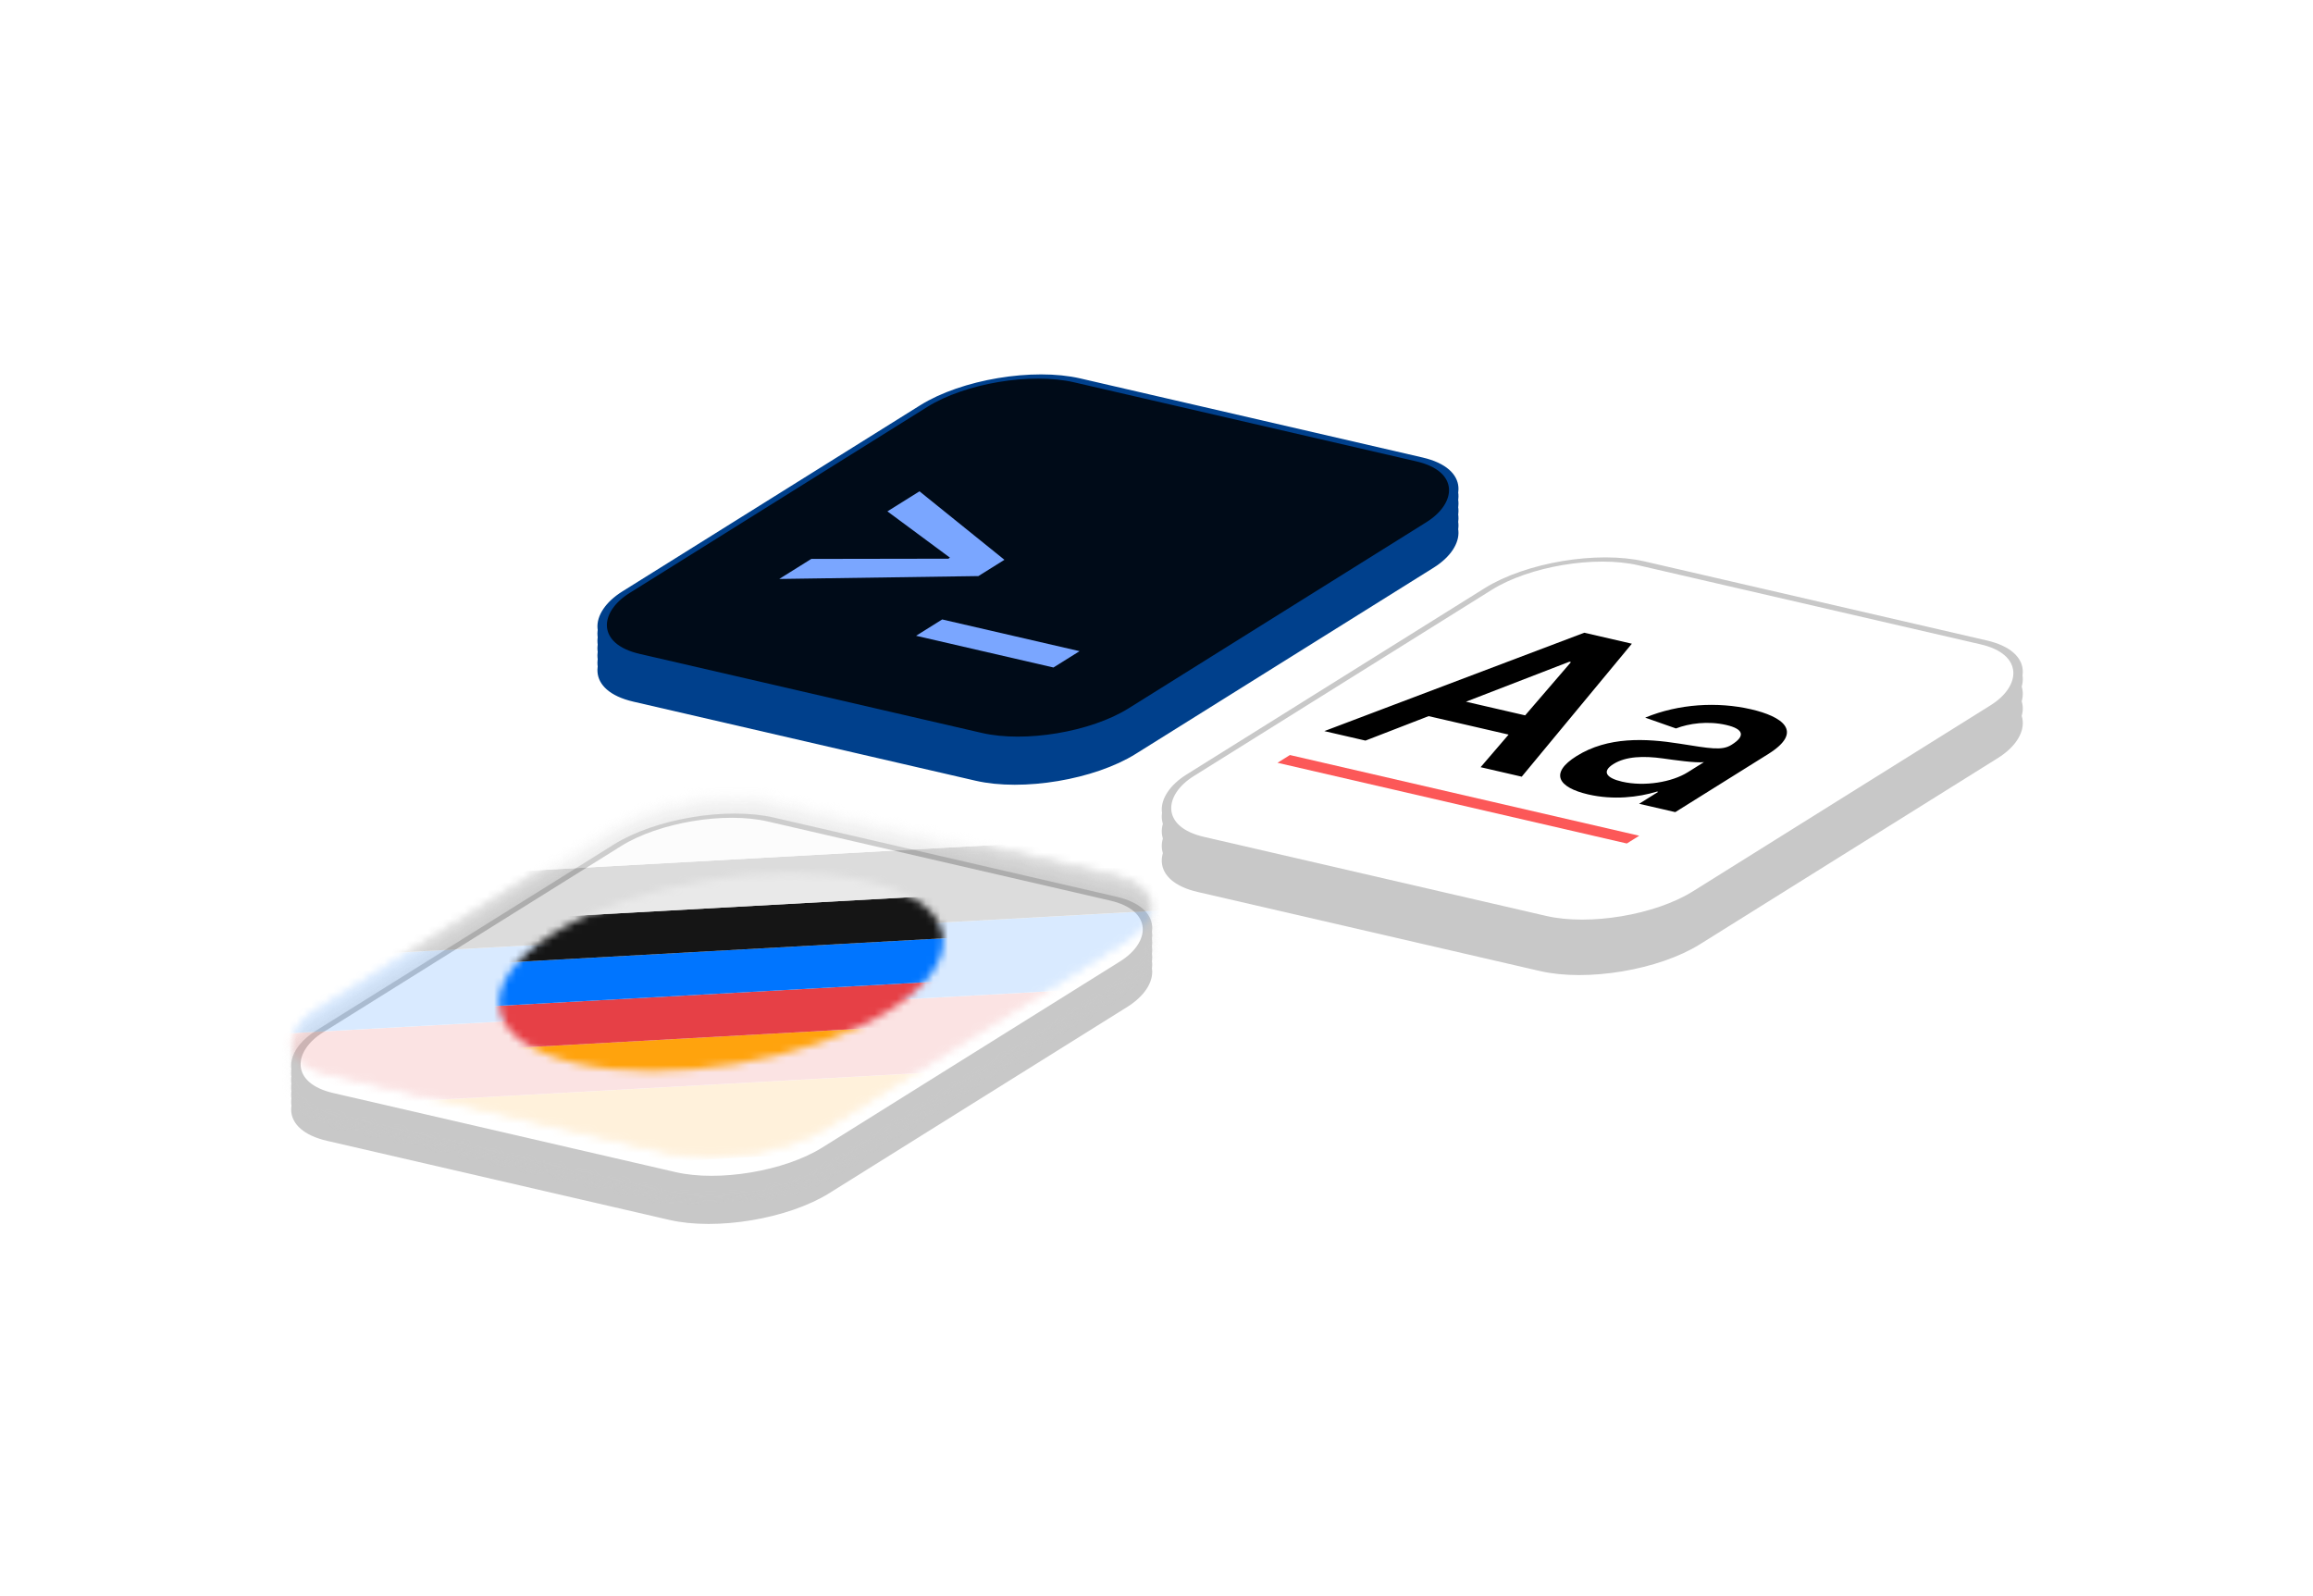 <svg width="316" height="218" viewBox="0 0 316 218" fill="none" xmlns="http://www.w3.org/2000/svg">
<rect width="316" height="218" fill="white"/>
<g filter="url(#filter0_d_1980_1913)">
<rect x="0.063" y="0.377" width="71" height="71" rx="11.5" transform="matrix(0.974 0.225 -0.848 0.53 213.322 72.163)" fill="#C8C8C8" stroke="#C8C8C8"/>
</g>
<path d="M186.547 102.178L180.929 100.881L216.445 87.441L222.943 88.941L207.898 107.107L202.28 105.81L214.622 91.458L214.395 91.406L186.547 102.178ZM196.647 96.025L211.968 99.562L208.289 101.862L192.967 98.324L196.647 96.025ZM216.986 109.533C215.605 109.214 214.576 108.793 213.897 108.27C213.236 107.744 213.008 107.142 213.213 106.464C213.427 105.788 214.156 105.062 215.399 104.285C216.469 103.616 217.581 103.116 218.734 102.783C219.888 102.451 221.067 102.244 222.272 102.163C223.477 102.082 224.678 102.088 225.875 102.181C227.091 102.272 228.277 102.408 229.436 102.591C230.828 102.814 231.966 102.989 232.851 103.116C233.744 103.237 234.469 103.278 235.026 103.237C235.601 103.194 236.102 103.039 236.53 102.771L236.604 102.725C237.535 102.144 237.938 101.62 237.815 101.155C237.691 100.69 237.034 100.32 235.842 100.045C234.584 99.754 233.348 99.673 232.133 99.801C230.927 99.931 229.871 100.17 228.966 100.517L224.763 99.04C226.294 98.407 227.881 97.95 229.525 97.667C231.177 97.379 232.826 97.26 234.471 97.308C236.124 97.352 237.711 97.549 239.234 97.901C240.284 98.143 241.222 98.451 242.048 98.825C242.875 99.199 243.471 99.64 243.838 100.147C244.213 100.649 244.241 101.223 243.921 101.868C243.611 102.514 242.826 103.231 241.567 104.018L228.874 111.95L223.937 110.81L226.542 109.182L226.372 109.143C225.533 109.4 224.6 109.607 223.571 109.764C222.56 109.918 221.49 109.984 220.358 109.963C219.245 109.938 218.121 109.795 216.986 109.533ZM221.604 107.788C222.635 108.026 223.706 108.122 224.816 108.076C225.935 108.024 226.994 107.86 227.993 107.584C229.002 107.309 229.856 106.954 230.556 106.516L232.791 105.12C232.515 105.155 232.134 105.158 231.647 105.13C231.17 105.105 230.658 105.061 230.111 104.998C229.564 104.935 229.03 104.868 228.509 104.797C227.988 104.726 227.537 104.664 227.155 104.611C226.298 104.491 225.464 104.425 224.653 104.414C223.842 104.403 223.077 104.473 222.356 104.623C221.644 104.769 221 105.022 220.424 105.382C219.601 105.896 219.324 106.364 219.595 106.786C219.866 107.207 220.535 107.542 221.604 107.788Z" fill="#C8C8C8"/>
<rect width="49" height="2" transform="matrix(0.974 0.225 -0.848 0.53 176.227 104.15)" fill="#C8C8C8"/>
<g filter="url(#filter1_d_1980_1913)">
<rect x="0.063" y="0.377" width="71" height="71" rx="11.5" transform="matrix(0.974 0.225 -0.848 0.53 213.322 74.163)" fill="#C8C8C8" stroke="#C8C8C8"/>
</g>
<path d="M186.547 104.178L180.929 102.881L216.445 89.441L222.943 90.941L207.898 109.107L202.28 107.81L214.622 93.458L214.395 93.406L186.547 104.178ZM196.647 98.025L211.968 101.562L208.289 103.862L192.967 100.324L196.647 98.025ZM216.986 111.533C215.605 111.214 214.576 110.793 213.897 110.27C213.236 109.744 213.008 109.142 213.213 108.464C213.427 107.788 214.156 107.062 215.399 106.285C216.469 105.616 217.581 105.116 218.734 104.783C219.888 104.451 221.067 104.244 222.272 104.163C223.477 104.082 224.678 104.088 225.875 104.181C227.091 104.272 228.277 104.408 229.436 104.591C230.828 104.814 231.966 104.989 232.851 105.116C233.744 105.237 234.469 105.278 235.026 105.237C235.601 105.194 236.102 105.039 236.53 104.771L236.604 104.725C237.535 104.144 237.938 103.62 237.815 103.155C237.691 102.69 237.034 102.32 235.842 102.045C234.584 101.754 233.348 101.673 232.133 101.801C230.927 101.931 229.871 102.17 228.966 102.517L224.763 101.04C226.294 100.407 227.881 99.95 229.525 99.667C231.177 99.379 232.826 99.26 234.471 99.308C236.124 99.352 237.711 99.549 239.234 99.901C240.284 100.143 241.222 100.451 242.048 100.825C242.875 101.199 243.471 101.64 243.838 102.147C244.213 102.649 244.241 103.223 243.921 103.868C243.611 104.514 242.826 105.231 241.567 106.018L228.874 113.95L223.937 112.81L226.542 111.182L226.372 111.143C225.533 111.4 224.6 111.607 223.571 111.764C222.56 111.918 221.49 111.984 220.358 111.963C219.245 111.938 218.121 111.795 216.986 111.533ZM221.604 109.788C222.635 110.026 223.706 110.122 224.816 110.076C225.935 110.024 226.994 109.86 227.993 109.584C229.002 109.309 229.856 108.954 230.556 108.516L232.791 107.12C232.515 107.155 232.134 107.158 231.647 107.13C231.17 107.105 230.658 107.061 230.111 106.998C229.564 106.935 229.03 106.868 228.509 106.797C227.988 106.726 227.537 106.664 227.155 106.611C226.298 106.491 225.464 106.425 224.653 106.414C223.842 106.403 223.077 106.473 222.356 106.623C221.644 106.769 221 107.022 220.424 107.382C219.601 107.896 219.324 108.364 219.595 108.786C219.866 109.207 220.535 109.542 221.604 109.788Z" fill="#C8C8C8"/>
<rect width="49" height="2" transform="matrix(0.974 0.225 -0.848 0.53 176.227 106.15)" fill="#C8C8C8"/>
<g filter="url(#filter2_d_1980_1913)">
<rect x="0.063" y="0.377" width="71" height="71" rx="11.5" transform="matrix(0.974 0.225 -0.848 0.53 213.322 76.163)" fill="#C8C8C8" stroke="#C8C8C8"/>
</g>
<path d="M186.547 106.178L180.929 104.881L216.445 91.441L222.943 92.941L207.898 111.107L202.28 109.81L214.622 95.458L214.395 95.406L186.547 106.178ZM196.647 100.025L211.968 103.562L208.289 105.862L192.967 102.324L196.647 100.025ZM216.986 113.533C215.605 113.214 214.576 112.793 213.897 112.27C213.236 111.744 213.008 111.142 213.213 110.464C213.427 109.788 214.156 109.062 215.399 108.285C216.469 107.616 217.581 107.116 218.734 106.783C219.888 106.451 221.067 106.244 222.272 106.163C223.477 106.082 224.678 106.088 225.875 106.181C227.091 106.272 228.277 106.408 229.436 106.591C230.828 106.814 231.966 106.989 232.851 107.116C233.744 107.237 234.469 107.278 235.026 107.237C235.601 107.194 236.102 107.039 236.53 106.771L236.604 106.725C237.535 106.144 237.938 105.62 237.815 105.155C237.691 104.69 237.034 104.32 235.842 104.045C234.584 103.754 233.348 103.673 232.133 103.801C230.927 103.931 229.871 104.17 228.966 104.517L224.763 103.04C226.294 102.407 227.881 101.95 229.525 101.667C231.177 101.379 232.826 101.26 234.471 101.308C236.124 101.352 237.711 101.549 239.234 101.901C240.284 102.143 241.222 102.451 242.048 102.825C242.875 103.199 243.471 103.64 243.838 104.147C244.213 104.649 244.241 105.223 243.921 105.868C243.611 106.514 242.826 107.231 241.567 108.018L228.874 115.95L223.937 114.81L226.542 113.182L226.372 113.143C225.533 113.4 224.6 113.607 223.571 113.764C222.56 113.918 221.49 113.984 220.358 113.963C219.245 113.938 218.121 113.795 216.986 113.533ZM221.604 111.788C222.635 112.026 223.706 112.122 224.816 112.076C225.935 112.024 226.994 111.86 227.993 111.584C229.002 111.309 229.856 110.954 230.556 110.516L232.791 109.12C232.515 109.155 232.134 109.158 231.647 109.13C231.17 109.105 230.658 109.061 230.111 108.998C229.564 108.935 229.03 108.868 228.509 108.797C227.988 108.726 227.537 108.664 227.155 108.611C226.298 108.491 225.464 108.425 224.653 108.414C223.842 108.403 223.077 108.473 222.356 108.623C221.644 108.769 221 109.022 220.424 109.382C219.601 109.896 219.324 110.364 219.595 110.786C219.866 111.207 220.535 111.542 221.604 111.788Z" fill="#C8C8C8"/>
<rect width="49" height="2" transform="matrix(0.974 0.225 -0.848 0.53 176.227 108.15)" fill="#C8C8C8"/>
<g filter="url(#filter3_d_1980_1913)">
<rect x="0.063" y="0.377" width="71" height="71" rx="11.5" transform="matrix(0.974 0.225 -0.848 0.53 213.322 78.163)" fill="#C8C8C8" stroke="#C8C8C8"/>
</g>
<path d="M186.547 108.178L180.929 106.881L216.445 93.441L222.943 94.941L207.898 113.107L202.28 111.81L214.622 97.458L214.395 97.406L186.547 108.178ZM196.647 102.025L211.968 105.562L208.289 107.862L192.967 104.324L196.647 102.025ZM216.986 115.533C215.605 115.214 214.576 114.793 213.897 114.27C213.236 113.744 213.008 113.142 213.213 112.464C213.427 111.788 214.156 111.062 215.399 110.285C216.469 109.616 217.581 109.116 218.734 108.783C219.888 108.451 221.067 108.244 222.272 108.163C223.477 108.082 224.678 108.088 225.875 108.181C227.091 108.272 228.277 108.408 229.436 108.591C230.828 108.814 231.966 108.989 232.851 109.116C233.744 109.237 234.469 109.278 235.026 109.237C235.601 109.194 236.102 109.039 236.53 108.771L236.604 108.725C237.535 108.144 237.938 107.62 237.815 107.155C237.691 106.69 237.034 106.32 235.842 106.045C234.584 105.754 233.348 105.673 232.133 105.801C230.927 105.931 229.871 106.17 228.966 106.517L224.763 105.04C226.294 104.407 227.881 103.95 229.525 103.667C231.177 103.379 232.826 103.26 234.471 103.308C236.124 103.352 237.711 103.549 239.234 103.901C240.284 104.143 241.222 104.451 242.048 104.825C242.875 105.199 243.471 105.64 243.838 106.147C244.213 106.649 244.241 107.223 243.921 107.868C243.611 108.514 242.826 109.231 241.567 110.018L228.874 117.95L223.937 116.81L226.542 115.182L226.372 115.143C225.533 115.4 224.6 115.607 223.571 115.764C222.56 115.918 221.49 115.984 220.358 115.963C219.245 115.938 218.121 115.795 216.986 115.533ZM221.604 113.788C222.635 114.026 223.706 114.122 224.816 114.076C225.935 114.024 226.994 113.86 227.993 113.584C229.002 113.309 229.856 112.954 230.556 112.516L232.791 111.12C232.515 111.155 232.134 111.158 231.647 111.13C231.17 111.105 230.658 111.061 230.111 110.998C229.564 110.935 229.03 110.868 228.509 110.797C227.988 110.726 227.537 110.664 227.155 110.611C226.298 110.491 225.464 110.425 224.653 110.414C223.842 110.403 223.077 110.473 222.356 110.623C221.644 110.769 221 111.022 220.424 111.382C219.601 111.896 219.324 112.364 219.595 112.786C219.866 113.207 220.535 113.542 221.604 113.788Z" fill="#C8C8C8"/>
<rect width="49" height="2" transform="matrix(0.974 0.225 -0.848 0.53 176.227 110.15)" fill="#C8C8C8"/>
<g filter="url(#filter4_d_1980_1913)">
<rect x="0.063" y="0.377" width="71" height="71" rx="11.5" transform="matrix(0.974 0.225 -0.848 0.53 213.322 71.163)" fill="white" stroke="#C8C8C8"/>
</g>
<path d="M186.547 101.178L195.18 97.835L206.104 100.357L202.28 104.81L207.898 106.107L222.943 87.941L216.445 86.441L180.929 99.881L186.547 101.178ZM200.278 95.864L214.395 90.406L214.622 90.458L208.365 97.73L200.278 95.864ZM216.986 108.533C220.405 109.322 223.843 108.922 226.372 108.143L226.542 108.182L223.937 109.81L228.874 110.95L241.567 103.018C246.58 99.886 243.391 97.861 239.234 96.901C234.652 95.843 229.356 96.142 224.763 98.04L228.966 99.517C230.773 98.825 233.331 98.465 235.842 99.045C238.226 99.595 238.469 100.56 236.604 101.725L236.53 101.771C235.246 102.573 233.638 102.255 229.436 101.591C224.813 100.862 219.671 100.615 215.399 103.285C211.67 105.615 212.829 107.573 216.986 108.533ZM221.604 106.788C219.462 106.294 218.782 105.408 220.424 104.382C222.14 103.309 224.573 103.258 227.155 103.611C228.663 103.822 231.655 104.259 232.791 104.12L230.556 105.516C228.445 106.836 224.697 107.502 221.604 106.788Z" fill="black"/>
<rect width="49" height="2" transform="matrix(0.974 0.225 -0.848 0.53 176.227 103.15)" fill="#FC5858"/>
<g filter="url(#filter5_d_1980_1913)">
<rect x="0.063" y="0.377" width="71" height="71" rx="11.5" transform="matrix(0.974 0.225 -0.848 0.53 136.224 47.163)" fill="#00408C" stroke="#00408C"/>
</g>
<g filter="url(#filter6_d_1980_1913)">
<rect x="0.063" y="0.377" width="71" height="71" rx="11.5" transform="matrix(0.974 0.225 -0.848 0.53 136.224 48.163)" fill="#00408C" stroke="#00408C"/>
</g>
<g filter="url(#filter7_d_1980_1913)">
<rect x="0.063" y="0.377" width="71" height="71" rx="11.5" transform="matrix(0.974 0.225 -0.848 0.53 136.224 49.163)" fill="#00408C" stroke="#00408C"/>
</g>
<g filter="url(#filter8_d_1980_1913)">
<rect x="0.063" y="0.377" width="71" height="71" rx="11.5" transform="matrix(0.974 0.225 -0.848 0.53 136.224 50.163)" fill="#00408C" stroke="#00408C"/>
</g>
<g filter="url(#filter9_d_1980_1913)">
<rect x="0.063" y="0.377" width="71" height="71" rx="11.5" transform="matrix(0.974 0.225 -0.848 0.53 136.224 51.163)" fill="#00408C" stroke="#00408C"/>
</g>
<g filter="url(#filter10_d_1980_1913)">
<rect x="0.063" y="0.377" width="71" height="71" rx="11.5" transform="matrix(0.974 0.225 -0.848 0.53 136.224 52.163)" fill="#00408C" stroke="#00408C"/>
</g>
<g filter="url(#filter11_dd_1980_1913)">
<path d="M133.668 75.701L106.457 76.096L110.84 73.357L129.779 73.323L129.388 73.434L129.956 73.079L129.877 73.262L121.237 66.861L125.62 64.122L137.224 73.478L133.668 75.701ZM147.49 85.96L143.922 88.19L125.153 83.857L128.721 81.627L147.49 85.96Z" fill="#00408C"/>
<path d="M133.668 75.701L106.457 76.096L110.84 73.357L129.779 73.323L129.388 73.434L129.956 73.079L129.877 73.262L121.237 66.861L125.62 64.122L137.224 73.478L133.668 75.701ZM147.49 85.96L143.922 88.19L125.153 83.857L128.721 81.627L147.49 85.96Z" fill="#00408C"/>
</g>
<g filter="url(#filter12_d_1980_1913)">
<rect x="0.063" y="0.377" width="71" height="71" rx="11.5" transform="matrix(0.974 0.225 -0.848 0.53 136.224 46.163)" fill="#000B18" stroke="#00408C"/>
</g>
<g filter="url(#filter13_dd_1980_1913)">
<path d="M133.668 74.701L137.224 72.478L125.62 63.122L121.237 65.861L129.783 72.187L129.561 72.326L110.84 72.357L106.457 75.096L133.668 74.701ZM147.49 84.96L128.721 80.627L125.153 82.857L143.922 87.19L147.49 84.96Z" fill="#7AA6FF"/>
</g>
<g filter="url(#filter14_d_1980_1913)">
<rect x="0.063" y="0.377" width="71" height="71" rx="11.5" transform="matrix(0.974 0.225 -0.848 0.53 94.381 107.163)" fill="#C8C8C8" stroke="#C8C8C8"/>
</g>
<mask id="mask0_1980_1913" style="mask-type:alpha" maskUnits="userSpaceOnUse" x="39" y="109" width="119" height="51">
<rect x="0.063" y="0.377" width="71" height="71" rx="11.5" transform="matrix(0.974 0.225 -0.848 0.53 94.381 107.163)" fill="#C8C8C8" stroke="#C8C8C8"/>
</mask>
<g mask="url(#mask0_1980_1913)">
<g opacity="0.15" filter="url(#filter15_f_1980_1913)">
<rect width="152.423" height="18.291" transform="matrix(1.268 -0.07 -0.247 0.571 4.802 154.283)" fill="#C8C8C8"/>
<rect width="152.423" height="18.291" transform="matrix(1.268 -0.07 -0.247 0.571 9.325 143.831)" fill="#C8C8C8"/>
<rect width="152.423" height="18.291" transform="matrix(1.268 -0.07 -0.247 0.571 13.847 133.38)" fill="#C8C8C8"/>
<rect width="152.423" height="18.291" transform="matrix(1.268 -0.07 -0.247 0.571 18.369 122.929)" fill="#C8C8C8"/>
<rect width="152.423" height="18.291" transform="matrix(1.268 -0.07 -0.247 0.571 22.893 112.478)" fill="#C8C8C8"/>
</g>
</g>
<mask id="mask1_1980_1913" style="mask-type:alpha" maskUnits="userSpaceOnUse" x="68" y="120" width="61" height="28">
<circle cx="23.5" cy="23.5" r="23.5" transform="matrix(0.974 0.225 -0.848 0.53 95.575 116.059)" fill="#C8C8C8"/>
</mask>
<g mask="url(#mask1_1980_1913)">
<rect width="87.646" height="10.518" transform="matrix(1.268 -0.07 -0.247 0.571 48.749 145.349)" fill="#C8C8C8"/>
<rect width="87.646" height="10.518" transform="matrix(1.268 -0.07 -0.247 0.571 51.349 139.339)" fill="#C8C8C8"/>
<rect width="87.646" height="10.518" transform="matrix(1.268 -0.07 -0.247 0.571 53.95 133.329)" fill="#C8C8C8"/>
<rect width="87.646" height="10.518" transform="matrix(1.268 -0.07 -0.247 0.571 56.55 127.319)" fill="#C8C8C8"/>
<rect width="87.646" height="10.518" transform="matrix(1.268 -0.07 -0.247 0.571 59.151 121.31)" fill="#C8C8C8"/>
</g>
<g filter="url(#filter16_d_1980_1913)">
<rect x="0.063" y="0.377" width="71" height="71" rx="11.5" transform="matrix(0.974 0.225 -0.848 0.53 94.381 108.163)" fill="#C8C8C8" stroke="#C8C8C8"/>
</g>
<mask id="mask2_1980_1913" style="mask-type:alpha" maskUnits="userSpaceOnUse" x="39" y="110" width="119" height="51">
<rect x="0.063" y="0.377" width="71" height="71" rx="11.5" transform="matrix(0.974 0.225 -0.848 0.53 94.381 108.163)" fill="#C8C8C8" stroke="#C8C8C8"/>
</mask>
<g mask="url(#mask2_1980_1913)">
<g opacity="0.15" filter="url(#filter17_f_1980_1913)">
<rect width="152.423" height="18.291" transform="matrix(1.268 -0.07 -0.247 0.571 4.802 155.283)" fill="#C8C8C8"/>
<rect width="152.423" height="18.291" transform="matrix(1.268 -0.07 -0.247 0.571 9.325 144.831)" fill="#C8C8C8"/>
<rect width="152.423" height="18.291" transform="matrix(1.268 -0.07 -0.247 0.571 13.847 134.38)" fill="#C8C8C8"/>
<rect width="152.423" height="18.291" transform="matrix(1.268 -0.07 -0.247 0.571 18.369 123.929)" fill="#C8C8C8"/>
<rect width="152.423" height="18.291" transform="matrix(1.268 -0.07 -0.247 0.571 22.893 113.478)" fill="#C8C8C8"/>
</g>
</g>
<mask id="mask3_1980_1913" style="mask-type:alpha" maskUnits="userSpaceOnUse" x="68" y="121" width="61" height="28">
<circle cx="23.5" cy="23.5" r="23.5" transform="matrix(0.974 0.225 -0.848 0.53 95.575 117.059)" fill="#C8C8C8"/>
</mask>
<g mask="url(#mask3_1980_1913)">
<rect width="87.646" height="10.518" transform="matrix(1.268 -0.07 -0.247 0.571 48.749 146.349)" fill="#C8C8C8"/>
<rect width="87.646" height="10.518" transform="matrix(1.268 -0.07 -0.247 0.571 51.349 140.339)" fill="#C8C8C8"/>
<rect width="87.646" height="10.518" transform="matrix(1.268 -0.07 -0.247 0.571 53.95 134.329)" fill="#C8C8C8"/>
<rect width="87.646" height="10.518" transform="matrix(1.268 -0.07 -0.247 0.571 56.55 128.319)" fill="#C8C8C8"/>
<rect width="87.646" height="10.518" transform="matrix(1.268 -0.07 -0.247 0.571 59.151 122.31)" fill="#C8C8C8"/>
</g>
<g filter="url(#filter18_d_1980_1913)">
<rect x="0.063" y="0.377" width="71" height="71" rx="11.5" transform="matrix(0.974 0.225 -0.848 0.53 94.381 109.163)" fill="#C8C8C8" stroke="#C8C8C8"/>
</g>
<mask id="mask4_1980_1913" style="mask-type:alpha" maskUnits="userSpaceOnUse" x="39" y="111" width="119" height="51">
<rect x="0.063" y="0.377" width="71" height="71" rx="11.5" transform="matrix(0.974 0.225 -0.848 0.53 94.381 109.163)" fill="#C8C8C8" stroke="#C8C8C8"/>
</mask>
<g mask="url(#mask4_1980_1913)">
<g opacity="0.15" filter="url(#filter19_f_1980_1913)">
<rect width="152.423" height="18.291" transform="matrix(1.268 -0.07 -0.247 0.571 4.802 156.283)" fill="#C8C8C8"/>
<rect width="152.423" height="18.291" transform="matrix(1.268 -0.07 -0.247 0.571 9.325 145.831)" fill="#C8C8C8"/>
<rect width="152.423" height="18.291" transform="matrix(1.268 -0.07 -0.247 0.571 13.847 135.38)" fill="#C8C8C8"/>
<rect width="152.423" height="18.291" transform="matrix(1.268 -0.07 -0.247 0.571 18.369 124.929)" fill="#C8C8C8"/>
<rect width="152.423" height="18.291" transform="matrix(1.268 -0.07 -0.247 0.571 22.893 114.478)" fill="#C8C8C8"/>
</g>
</g>
<mask id="mask5_1980_1913" style="mask-type:alpha" maskUnits="userSpaceOnUse" x="68" y="122" width="61" height="28">
<circle cx="23.5" cy="23.5" r="23.5" transform="matrix(0.974 0.225 -0.848 0.53 95.575 118.059)" fill="#C8C8C8"/>
</mask>
<g mask="url(#mask5_1980_1913)">
<rect width="87.646" height="10.518" transform="matrix(1.268 -0.07 -0.247 0.571 48.749 147.349)" fill="#C8C8C8"/>
<rect width="87.646" height="10.518" transform="matrix(1.268 -0.07 -0.247 0.571 51.349 141.339)" fill="#C8C8C8"/>
<rect width="87.646" height="10.518" transform="matrix(1.268 -0.07 -0.247 0.571 53.95 135.329)" fill="#C8C8C8"/>
<rect width="87.646" height="10.518" transform="matrix(1.268 -0.07 -0.247 0.571 56.55 129.319)" fill="#C8C8C8"/>
<rect width="87.646" height="10.518" transform="matrix(1.268 -0.07 -0.247 0.571 59.151 123.31)" fill="#C8C8C8"/>
</g>
<g filter="url(#filter20_d_1980_1913)">
<rect x="0.063" y="0.377" width="71" height="71" rx="11.5" transform="matrix(0.974 0.225 -0.848 0.53 94.381 110.163)" fill="#C8C8C8" stroke="#C8C8C8"/>
</g>
<mask id="mask6_1980_1913" style="mask-type:alpha" maskUnits="userSpaceOnUse" x="39" y="112" width="119" height="51">
<rect x="0.063" y="0.377" width="71" height="71" rx="11.5" transform="matrix(0.974 0.225 -0.848 0.53 94.381 110.163)" fill="#C8C8C8" stroke="#C8C8C8"/>
</mask>
<g mask="url(#mask6_1980_1913)">
<g opacity="0.15" filter="url(#filter21_f_1980_1913)">
<rect width="152.423" height="18.291" transform="matrix(1.268 -0.07 -0.247 0.571 4.802 157.283)" fill="#C8C8C8"/>
<rect width="152.423" height="18.291" transform="matrix(1.268 -0.07 -0.247 0.571 9.325 146.831)" fill="#C8C8C8"/>
<rect width="152.423" height="18.291" transform="matrix(1.268 -0.07 -0.247 0.571 13.847 136.38)" fill="#C8C8C8"/>
<rect width="152.423" height="18.291" transform="matrix(1.268 -0.07 -0.247 0.571 18.369 125.929)" fill="#C8C8C8"/>
<rect width="152.423" height="18.291" transform="matrix(1.268 -0.07 -0.247 0.571 22.893 115.478)" fill="#C8C8C8"/>
</g>
</g>
<mask id="mask7_1980_1913" style="mask-type:alpha" maskUnits="userSpaceOnUse" x="68" y="123" width="61" height="28">
<circle cx="23.5" cy="23.5" r="23.5" transform="matrix(0.974 0.225 -0.848 0.53 95.575 119.059)" fill="#C8C8C8"/>
</mask>
<g mask="url(#mask7_1980_1913)">
<rect width="87.646" height="10.518" transform="matrix(1.268 -0.07 -0.247 0.571 48.749 148.349)" fill="#C8C8C8"/>
<rect width="87.646" height="10.518" transform="matrix(1.268 -0.07 -0.247 0.571 51.349 142.339)" fill="#C8C8C8"/>
<rect width="87.646" height="10.518" transform="matrix(1.268 -0.07 -0.247 0.571 53.95 136.329)" fill="#C8C8C8"/>
<rect width="87.646" height="10.518" transform="matrix(1.268 -0.07 -0.247 0.571 56.55 130.319)" fill="#C8C8C8"/>
<rect width="87.646" height="10.518" transform="matrix(1.268 -0.07 -0.247 0.571 59.151 124.31)" fill="#C8C8C8"/>
</g>
<g filter="url(#filter22_d_1980_1913)">
<rect x="0.063" y="0.377" width="71" height="71" rx="11.5" transform="matrix(0.974 0.225 -0.848 0.53 94.381 111.163)" fill="#C8C8C8" stroke="#C8C8C8"/>
</g>
<mask id="mask8_1980_1913" style="mask-type:alpha" maskUnits="userSpaceOnUse" x="39" y="113" width="119" height="51">
<rect x="0.063" y="0.377" width="71" height="71" rx="11.5" transform="matrix(0.974 0.225 -0.848 0.53 94.381 111.163)" fill="#C8C8C8" stroke="#C8C8C8"/>
</mask>
<g mask="url(#mask8_1980_1913)">
<g opacity="0.15" filter="url(#filter23_f_1980_1913)">
<rect width="152.423" height="18.291" transform="matrix(1.268 -0.07 -0.247 0.571 4.802 158.283)" fill="#C8C8C8"/>
<rect width="152.423" height="18.291" transform="matrix(1.268 -0.07 -0.247 0.571 9.325 147.831)" fill="#C8C8C8"/>
<rect width="152.423" height="18.291" transform="matrix(1.268 -0.07 -0.247 0.571 13.847 137.38)" fill="#C8C8C8"/>
<rect width="152.423" height="18.291" transform="matrix(1.268 -0.07 -0.247 0.571 18.369 126.929)" fill="#C8C8C8"/>
<rect width="152.423" height="18.291" transform="matrix(1.268 -0.07 -0.247 0.571 22.893 116.478)" fill="#C8C8C8"/>
</g>
</g>
<mask id="mask9_1980_1913" style="mask-type:alpha" maskUnits="userSpaceOnUse" x="68" y="124" width="61" height="28">
<circle cx="23.5" cy="23.5" r="23.5" transform="matrix(0.974 0.225 -0.848 0.53 95.575 120.059)" fill="#C8C8C8"/>
</mask>
<g mask="url(#mask9_1980_1913)">
<rect width="87.646" height="10.518" transform="matrix(1.268 -0.07 -0.247 0.571 48.749 149.349)" fill="#C8C8C8"/>
<rect width="87.646" height="10.518" transform="matrix(1.268 -0.07 -0.247 0.571 51.349 143.339)" fill="#C8C8C8"/>
<rect width="87.646" height="10.518" transform="matrix(1.268 -0.07 -0.247 0.571 53.95 137.329)" fill="#C8C8C8"/>
<rect width="87.646" height="10.518" transform="matrix(1.268 -0.07 -0.247 0.571 56.55 131.319)" fill="#C8C8C8"/>
<rect width="87.646" height="10.518" transform="matrix(1.268 -0.07 -0.247 0.571 59.151 125.31)" fill="#C8C8C8"/>
</g>
<g filter="url(#filter24_d_1980_1913)">
<rect x="0.063" y="0.377" width="71" height="71" rx="11.5" transform="matrix(0.974 0.225 -0.848 0.53 94.381 112.163)" fill="#C8C8C8" stroke="#C8C8C8"/>
</g>
<mask id="mask10_1980_1913" style="mask-type:alpha" maskUnits="userSpaceOnUse" x="39" y="114" width="119" height="51">
<rect x="0.063" y="0.377" width="71" height="71" rx="11.5" transform="matrix(0.974 0.225 -0.848 0.53 94.381 112.163)" fill="#C8C8C8" stroke="#C8C8C8"/>
</mask>
<g mask="url(#mask10_1980_1913)">
<g opacity="0.15" filter="url(#filter25_f_1980_1913)">
<rect width="152.423" height="18.291" transform="matrix(1.268 -0.07 -0.247 0.571 4.802 159.283)" fill="#C8C8C8"/>
<rect width="152.423" height="18.291" transform="matrix(1.268 -0.07 -0.247 0.571 9.325 148.831)" fill="#C8C8C8"/>
<rect width="152.423" height="18.291" transform="matrix(1.268 -0.07 -0.247 0.571 13.847 138.38)" fill="#C8C8C8"/>
<rect width="152.423" height="18.291" transform="matrix(1.268 -0.07 -0.247 0.571 18.369 127.929)" fill="#C8C8C8"/>
<rect width="152.423" height="18.291" transform="matrix(1.268 -0.07 -0.247 0.571 22.893 117.478)" fill="#C8C8C8"/>
</g>
</g>
<mask id="mask11_1980_1913" style="mask-type:alpha" maskUnits="userSpaceOnUse" x="68" y="125" width="61" height="28">
<circle cx="23.5" cy="23.5" r="23.5" transform="matrix(0.974 0.225 -0.848 0.53 95.575 121.059)" fill="#C8C8C8"/>
</mask>
<g mask="url(#mask11_1980_1913)">
<rect width="87.646" height="10.518" transform="matrix(1.268 -0.07 -0.247 0.571 48.749 150.349)" fill="#C8C8C8"/>
<rect width="87.646" height="10.518" transform="matrix(1.268 -0.07 -0.247 0.571 51.349 144.339)" fill="#C8C8C8"/>
<rect width="87.646" height="10.518" transform="matrix(1.268 -0.07 -0.247 0.571 53.95 138.329)" fill="#C8C8C8"/>
<rect width="87.646" height="10.518" transform="matrix(1.268 -0.07 -0.247 0.571 56.55 132.319)" fill="#C8C8C8"/>
<rect width="87.646" height="10.518" transform="matrix(1.268 -0.07 -0.247 0.571 59.151 126.31)" fill="#C8C8C8"/>
</g>
<g filter="url(#filter26_d_1980_1913)">
<rect x="0.063" y="0.377" width="71" height="71" rx="11.5" transform="matrix(0.974 0.225 -0.848 0.53 94.381 106.163)" fill="white" stroke="#C8C8C8"/>
</g>
<mask id="mask12_1980_1913" style="mask-type:alpha" maskUnits="userSpaceOnUse" x="39" y="108" width="119" height="51">
<rect x="0.063" y="0.377" width="71" height="71" rx="11.5" transform="matrix(0.974 0.225 -0.848 0.53 94.381 106.163)" fill="white" stroke="#C8C8C8"/>
</mask>
<g mask="url(#mask12_1980_1913)">
<g opacity="0.15" filter="url(#filter27_f_1980_1913)">
<rect width="152.423" height="18.291" transform="matrix(1.268 -0.07 -0.247 0.571 4.802 153.283)" fill="#FFA30D"/>
<rect width="152.423" height="18.291" transform="matrix(1.268 -0.07 -0.247 0.571 9.325 142.831)" fill="#E64046"/>
<rect width="152.423" height="18.291" transform="matrix(1.268 -0.07 -0.247 0.571 13.847 132.38)" fill="#0075FF"/>
<rect width="152.423" height="18.291" transform="matrix(1.268 -0.07 -0.247 0.571 18.369 121.929)" fill="#151515"/>
<rect width="152.423" height="18.291" transform="matrix(1.268 -0.07 -0.247 0.571 22.893 111.478)" fill="#E9E9E9"/>
</g>
</g>
<mask id="mask13_1980_1913" style="mask-type:alpha" maskUnits="userSpaceOnUse" x="68" y="119" width="61" height="28">
<circle cx="23.5" cy="23.5" r="23.5" transform="matrix(0.974 0.225 -0.848 0.53 95.575 115.059)" fill="#C4C4C4"/>
</mask>
<g mask="url(#mask13_1980_1913)">
<rect width="87.646" height="10.518" transform="matrix(1.268 -0.07 -0.247 0.571 48.749 144.349)" fill="#FFA30D"/>
<rect width="87.646" height="10.518" transform="matrix(1.268 -0.07 -0.247 0.571 51.349 138.339)" fill="#E64046"/>
<rect width="87.646" height="10.518" transform="matrix(1.268 -0.07 -0.247 0.571 53.95 132.329)" fill="#0075FF"/>
<rect width="87.646" height="10.518" transform="matrix(1.268 -0.07 -0.247 0.571 56.55 126.319)" fill="#151515"/>
<rect width="87.646" height="10.518" transform="matrix(1.268 -0.07 -0.247 0.571 59.151 120.31)" fill="#E9E9E9"/>
</g>
<defs>
<filter id="filter0_d_1980_1913" x="146.308" y="65.148" width="142.478" height="74.054" filterUnits="userSpaceOnUse" color-interpolation-filters="sRGB">
<feFlood flood-opacity="0" result="BackgroundImageFix"/>
<feColorMatrix in="SourceAlpha" type="matrix" values="0 0 0 0 0 0 0 0 0 0 0 0 0 0 0 0 0 0 127 0" result="hardAlpha"/>
<feOffset dy="3"/>
<feGaussianBlur stdDeviation="6"/>
<feColorMatrix type="matrix" values="0 0 0 0 0 0 0 0 0 0 0 0 0 0 0 0 0 0 0.06 0"/>
<feBlend mode="normal" in2="BackgroundImageFix" result="effect1_dropShadow_1980_1913"/>
<feBlend mode="normal" in="SourceGraphic" in2="effect1_dropShadow_1980_1913" result="shape"/>
</filter>
<filter id="filter1_d_1980_1913" x="146.308" y="67.148" width="142.478" height="74.054" filterUnits="userSpaceOnUse" color-interpolation-filters="sRGB">
<feFlood flood-opacity="0" result="BackgroundImageFix"/>
<feColorMatrix in="SourceAlpha" type="matrix" values="0 0 0 0 0 0 0 0 0 0 0 0 0 0 0 0 0 0 127 0" result="hardAlpha"/>
<feOffset dy="3"/>
<feGaussianBlur stdDeviation="6"/>
<feColorMatrix type="matrix" values="0 0 0 0 0 0 0 0 0 0 0 0 0 0 0 0 0 0 0.06 0"/>
<feBlend mode="normal" in2="BackgroundImageFix" result="effect1_dropShadow_1980_1913"/>
<feBlend mode="normal" in="SourceGraphic" in2="effect1_dropShadow_1980_1913" result="shape"/>
</filter>
<filter id="filter2_d_1980_1913" x="146.308" y="69.148" width="142.478" height="74.054" filterUnits="userSpaceOnUse" color-interpolation-filters="sRGB">
<feFlood flood-opacity="0" result="BackgroundImageFix"/>
<feColorMatrix in="SourceAlpha" type="matrix" values="0 0 0 0 0 0 0 0 0 0 0 0 0 0 0 0 0 0 127 0" result="hardAlpha"/>
<feOffset dy="3"/>
<feGaussianBlur stdDeviation="6"/>
<feColorMatrix type="matrix" values="0 0 0 0 0 0 0 0 0 0 0 0 0 0 0 0 0 0 0.06 0"/>
<feBlend mode="normal" in2="BackgroundImageFix" result="effect1_dropShadow_1980_1913"/>
<feBlend mode="normal" in="SourceGraphic" in2="effect1_dropShadow_1980_1913" result="shape"/>
</filter>
<filter id="filter3_d_1980_1913" x="146.308" y="71.148" width="142.478" height="74.054" filterUnits="userSpaceOnUse" color-interpolation-filters="sRGB">
<feFlood flood-opacity="0" result="BackgroundImageFix"/>
<feColorMatrix in="SourceAlpha" type="matrix" values="0 0 0 0 0 0 0 0 0 0 0 0 0 0 0 0 0 0 127 0" result="hardAlpha"/>
<feOffset dy="3"/>
<feGaussianBlur stdDeviation="6"/>
<feColorMatrix type="matrix" values="0 0 0 0 0 0 0 0 0 0 0 0 0 0 0 0 0 0 0.06 0"/>
<feBlend mode="normal" in2="BackgroundImageFix" result="effect1_dropShadow_1980_1913"/>
<feBlend mode="normal" in="SourceGraphic" in2="effect1_dropShadow_1980_1913" result="shape"/>
</filter>
<filter id="filter4_d_1980_1913" x="146.308" y="64.148" width="142.478" height="74.054" filterUnits="userSpaceOnUse" color-interpolation-filters="sRGB">
<feFlood flood-opacity="0" result="BackgroundImageFix"/>
<feColorMatrix in="SourceAlpha" type="matrix" values="0 0 0 0 0 0 0 0 0 0 0 0 0 0 0 0 0 0 127 0" result="hardAlpha"/>
<feOffset dy="3"/>
<feGaussianBlur stdDeviation="6"/>
<feColorMatrix type="matrix" values="0 0 0 0 0 0 0 0 0 0 0 0 0 0 0 0 0 0 0.06 0"/>
<feBlend mode="normal" in2="BackgroundImageFix" result="effect1_dropShadow_1980_1913"/>
<feBlend mode="normal" in="SourceGraphic" in2="effect1_dropShadow_1980_1913" result="shape"/>
</filter>
<filter id="filter5_d_1980_1913" x="69.211" y="40.148" width="142.478" height="74.054" filterUnits="userSpaceOnUse" color-interpolation-filters="sRGB">
<feFlood flood-opacity="0" result="BackgroundImageFix"/>
<feColorMatrix in="SourceAlpha" type="matrix" values="0 0 0 0 0 0 0 0 0 0 0 0 0 0 0 0 0 0 127 0" result="hardAlpha"/>
<feOffset dy="3"/>
<feGaussianBlur stdDeviation="6"/>
<feColorMatrix type="matrix" values="0 0 0 0 0 0 0 0 0 0 0 0 0 0 0 0 0 0 0.06 0"/>
<feBlend mode="normal" in2="BackgroundImageFix" result="effect1_dropShadow_1980_1913"/>
<feBlend mode="normal" in="SourceGraphic" in2="effect1_dropShadow_1980_1913" result="shape"/>
</filter>
<filter id="filter6_d_1980_1913" x="69.211" y="41.148" width="142.478" height="74.054" filterUnits="userSpaceOnUse" color-interpolation-filters="sRGB">
<feFlood flood-opacity="0" result="BackgroundImageFix"/>
<feColorMatrix in="SourceAlpha" type="matrix" values="0 0 0 0 0 0 0 0 0 0 0 0 0 0 0 0 0 0 127 0" result="hardAlpha"/>
<feOffset dy="3"/>
<feGaussianBlur stdDeviation="6"/>
<feColorMatrix type="matrix" values="0 0 0 0 0 0 0 0 0 0 0 0 0 0 0 0 0 0 0.06 0"/>
<feBlend mode="normal" in2="BackgroundImageFix" result="effect1_dropShadow_1980_1913"/>
<feBlend mode="normal" in="SourceGraphic" in2="effect1_dropShadow_1980_1913" result="shape"/>
</filter>
<filter id="filter7_d_1980_1913" x="69.211" y="42.148" width="142.478" height="74.054" filterUnits="userSpaceOnUse" color-interpolation-filters="sRGB">
<feFlood flood-opacity="0" result="BackgroundImageFix"/>
<feColorMatrix in="SourceAlpha" type="matrix" values="0 0 0 0 0 0 0 0 0 0 0 0 0 0 0 0 0 0 127 0" result="hardAlpha"/>
<feOffset dy="3"/>
<feGaussianBlur stdDeviation="6"/>
<feColorMatrix type="matrix" values="0 0 0 0 0 0 0 0 0 0 0 0 0 0 0 0 0 0 0.06 0"/>
<feBlend mode="normal" in2="BackgroundImageFix" result="effect1_dropShadow_1980_1913"/>
<feBlend mode="normal" in="SourceGraphic" in2="effect1_dropShadow_1980_1913" result="shape"/>
</filter>
<filter id="filter8_d_1980_1913" x="69.211" y="43.148" width="142.478" height="74.054" filterUnits="userSpaceOnUse" color-interpolation-filters="sRGB">
<feFlood flood-opacity="0" result="BackgroundImageFix"/>
<feColorMatrix in="SourceAlpha" type="matrix" values="0 0 0 0 0 0 0 0 0 0 0 0 0 0 0 0 0 0 127 0" result="hardAlpha"/>
<feOffset dy="3"/>
<feGaussianBlur stdDeviation="6"/>
<feColorMatrix type="matrix" values="0 0 0 0 0 0 0 0 0 0 0 0 0 0 0 0 0 0 0.06 0"/>
<feBlend mode="normal" in2="BackgroundImageFix" result="effect1_dropShadow_1980_1913"/>
<feBlend mode="normal" in="SourceGraphic" in2="effect1_dropShadow_1980_1913" result="shape"/>
</filter>
<filter id="filter9_d_1980_1913" x="69.211" y="44.148" width="142.478" height="74.054" filterUnits="userSpaceOnUse" color-interpolation-filters="sRGB">
<feFlood flood-opacity="0" result="BackgroundImageFix"/>
<feColorMatrix in="SourceAlpha" type="matrix" values="0 0 0 0 0 0 0 0 0 0 0 0 0 0 0 0 0 0 127 0" result="hardAlpha"/>
<feOffset dy="3"/>
<feGaussianBlur stdDeviation="6"/>
<feColorMatrix type="matrix" values="0 0 0 0 0 0 0 0 0 0 0 0 0 0 0 0 0 0 0.06 0"/>
<feBlend mode="normal" in2="BackgroundImageFix" result="effect1_dropShadow_1980_1913"/>
<feBlend mode="normal" in="SourceGraphic" in2="effect1_dropShadow_1980_1913" result="shape"/>
</filter>
<filter id="filter10_d_1980_1913" x="69.211" y="45.148" width="142.478" height="74.054" filterUnits="userSpaceOnUse" color-interpolation-filters="sRGB">
<feFlood flood-opacity="0" result="BackgroundImageFix"/>
<feColorMatrix in="SourceAlpha" type="matrix" values="0 0 0 0 0 0 0 0 0 0 0 0 0 0 0 0 0 0 127 0" result="hardAlpha"/>
<feOffset dy="3"/>
<feGaussianBlur stdDeviation="6"/>
<feColorMatrix type="matrix" values="0 0 0 0 0 0 0 0 0 0 0 0 0 0 0 0 0 0 0.06 0"/>
<feBlend mode="normal" in2="BackgroundImageFix" result="effect1_dropShadow_1980_1913"/>
<feBlend mode="normal" in="SourceGraphic" in2="effect1_dropShadow_1980_1913" result="shape"/>
</filter>
<filter id="filter11_dd_1980_1913" x="93.432" y="55.122" width="82.678" height="42.068" filterUnits="userSpaceOnUse" color-interpolation-filters="sRGB">
<feFlood flood-opacity="0" result="BackgroundImageFix"/>
<feColorMatrix in="SourceAlpha" type="matrix" values="0 0 0 0 0 0 0 0 0 0 0 0 0 0 0 0 0 0 127 0" result="hardAlpha"/>
<feOffset dy="4"/>
<feGaussianBlur stdDeviation="2"/>
<feColorMatrix type="matrix" values="0 0 0 0 0 0 0 0 0 0 0 0 0 0 0 0 0 0 0.25 0"/>
<feBlend mode="normal" in2="BackgroundImageFix" result="effect1_dropShadow_1980_1913"/>
<feColorMatrix in="SourceAlpha" type="matrix" values="0 0 0 0 0 0 0 0 0 0 0 0 0 0 0 0 0 0 127 0" result="hardAlpha"/>
<feOffset/>
<feGaussianBlur stdDeviation="4.5"/>
<feColorMatrix type="matrix" values="0 0 0 0 0.478 0 0 0 0 0.651 0 0 0 0 1 0 0 0 0.25 0"/>
<feBlend mode="normal" in2="effect1_dropShadow_1980_1913" result="effect2_dropShadow_1980_1913"/>
<feBlend mode="normal" in="SourceGraphic" in2="effect2_dropShadow_1980_1913" result="shape"/>
</filter>
<filter id="filter12_d_1980_1913" x="69.211" y="39.148" width="142.478" height="74.054" filterUnits="userSpaceOnUse" color-interpolation-filters="sRGB">
<feFlood flood-opacity="0" result="BackgroundImageFix"/>
<feColorMatrix in="SourceAlpha" type="matrix" values="0 0 0 0 0 0 0 0 0 0 0 0 0 0 0 0 0 0 127 0" result="hardAlpha"/>
<feOffset dy="3"/>
<feGaussianBlur stdDeviation="6"/>
<feColorMatrix type="matrix" values="0 0 0 0 0 0 0 0 0 0 0 0 0 0 0 0 0 0 0.06 0"/>
<feBlend mode="normal" in2="BackgroundImageFix" result="effect1_dropShadow_1980_1913"/>
<feBlend mode="normal" in="SourceGraphic" in2="effect1_dropShadow_1980_1913" result="shape"/>
</filter>
<filter id="filter13_dd_1980_1913" x="93.432" y="54.122" width="82.678" height="42.068" filterUnits="userSpaceOnUse" color-interpolation-filters="sRGB">
<feFlood flood-opacity="0" result="BackgroundImageFix"/>
<feColorMatrix in="SourceAlpha" type="matrix" values="0 0 0 0 0 0 0 0 0 0 0 0 0 0 0 0 0 0 127 0" result="hardAlpha"/>
<feOffset dy="4"/>
<feGaussianBlur stdDeviation="2"/>
<feColorMatrix type="matrix" values="0 0 0 0 0 0 0 0 0 0 0 0 0 0 0 0 0 0 0.25 0"/>
<feBlend mode="normal" in2="BackgroundImageFix" result="effect1_dropShadow_1980_1913"/>
<feColorMatrix in="SourceAlpha" type="matrix" values="0 0 0 0 0 0 0 0 0 0 0 0 0 0 0 0 0 0 127 0" result="hardAlpha"/>
<feOffset/>
<feGaussianBlur stdDeviation="4.5"/>
<feColorMatrix type="matrix" values="0 0 0 0 0.478 0 0 0 0 0.651 0 0 0 0 1 0 0 0 0.25 0"/>
<feBlend mode="normal" in2="effect1_dropShadow_1980_1913" result="effect2_dropShadow_1980_1913"/>
<feBlend mode="normal" in="SourceGraphic" in2="effect2_dropShadow_1980_1913" result="shape"/>
</filter>
<filter id="filter14_d_1980_1913" x="27.368" y="100.148" width="142.478" height="74.054" filterUnits="userSpaceOnUse" color-interpolation-filters="sRGB">
<feFlood flood-opacity="0" result="BackgroundImageFix"/>
<feColorMatrix in="SourceAlpha" type="matrix" values="0 0 0 0 0 0 0 0 0 0 0 0 0 0 0 0 0 0 127 0" result="hardAlpha"/>
<feOffset dy="3"/>
<feGaussianBlur stdDeviation="6"/>
<feColorMatrix type="matrix" values="0 0 0 0 0 0 0 0 0 0 0 0 0 0 0 0 0 0 0.06 0"/>
<feBlend mode="normal" in2="BackgroundImageFix" result="effect1_dropShadow_1980_1913"/>
<feBlend mode="normal" in="SourceGraphic" in2="effect1_dropShadow_1980_1913" result="shape"/>
</filter>
<filter id="filter15_f_1980_1913" x="-11.72" y="89.786" width="239.863" height="86.948" filterUnits="userSpaceOnUse" color-interpolation-filters="sRGB">
<feFlood flood-opacity="0" result="BackgroundImageFix"/>
<feBlend mode="normal" in="SourceGraphic" in2="BackgroundImageFix" result="shape"/>
<feGaussianBlur stdDeviation="6" result="effect1_foregroundBlur_1980_1913"/>
</filter>
<filter id="filter16_d_1980_1913" x="27.368" y="101.148" width="142.478" height="74.054" filterUnits="userSpaceOnUse" color-interpolation-filters="sRGB">
<feFlood flood-opacity="0" result="BackgroundImageFix"/>
<feColorMatrix in="SourceAlpha" type="matrix" values="0 0 0 0 0 0 0 0 0 0 0 0 0 0 0 0 0 0 127 0" result="hardAlpha"/>
<feOffset dy="3"/>
<feGaussianBlur stdDeviation="6"/>
<feColorMatrix type="matrix" values="0 0 0 0 0 0 0 0 0 0 0 0 0 0 0 0 0 0 0.06 0"/>
<feBlend mode="normal" in2="BackgroundImageFix" result="effect1_dropShadow_1980_1913"/>
<feBlend mode="normal" in="SourceGraphic" in2="effect1_dropShadow_1980_1913" result="shape"/>
</filter>
<filter id="filter17_f_1980_1913" x="-11.72" y="90.786" width="239.863" height="86.948" filterUnits="userSpaceOnUse" color-interpolation-filters="sRGB">
<feFlood flood-opacity="0" result="BackgroundImageFix"/>
<feBlend mode="normal" in="SourceGraphic" in2="BackgroundImageFix" result="shape"/>
<feGaussianBlur stdDeviation="6" result="effect1_foregroundBlur_1980_1913"/>
</filter>
<filter id="filter18_d_1980_1913" x="27.368" y="102.148" width="142.478" height="74.054" filterUnits="userSpaceOnUse" color-interpolation-filters="sRGB">
<feFlood flood-opacity="0" result="BackgroundImageFix"/>
<feColorMatrix in="SourceAlpha" type="matrix" values="0 0 0 0 0 0 0 0 0 0 0 0 0 0 0 0 0 0 127 0" result="hardAlpha"/>
<feOffset dy="3"/>
<feGaussianBlur stdDeviation="6"/>
<feColorMatrix type="matrix" values="0 0 0 0 0 0 0 0 0 0 0 0 0 0 0 0 0 0 0.06 0"/>
<feBlend mode="normal" in2="BackgroundImageFix" result="effect1_dropShadow_1980_1913"/>
<feBlend mode="normal" in="SourceGraphic" in2="effect1_dropShadow_1980_1913" result="shape"/>
</filter>
<filter id="filter19_f_1980_1913" x="-11.72" y="91.786" width="239.863" height="86.948" filterUnits="userSpaceOnUse" color-interpolation-filters="sRGB">
<feFlood flood-opacity="0" result="BackgroundImageFix"/>
<feBlend mode="normal" in="SourceGraphic" in2="BackgroundImageFix" result="shape"/>
<feGaussianBlur stdDeviation="6" result="effect1_foregroundBlur_1980_1913"/>
</filter>
<filter id="filter20_d_1980_1913" x="27.368" y="103.148" width="142.478" height="74.054" filterUnits="userSpaceOnUse" color-interpolation-filters="sRGB">
<feFlood flood-opacity="0" result="BackgroundImageFix"/>
<feColorMatrix in="SourceAlpha" type="matrix" values="0 0 0 0 0 0 0 0 0 0 0 0 0 0 0 0 0 0 127 0" result="hardAlpha"/>
<feOffset dy="3"/>
<feGaussianBlur stdDeviation="6"/>
<feColorMatrix type="matrix" values="0 0 0 0 0 0 0 0 0 0 0 0 0 0 0 0 0 0 0.06 0"/>
<feBlend mode="normal" in2="BackgroundImageFix" result="effect1_dropShadow_1980_1913"/>
<feBlend mode="normal" in="SourceGraphic" in2="effect1_dropShadow_1980_1913" result="shape"/>
</filter>
<filter id="filter21_f_1980_1913" x="-11.72" y="92.786" width="239.863" height="86.948" filterUnits="userSpaceOnUse" color-interpolation-filters="sRGB">
<feFlood flood-opacity="0" result="BackgroundImageFix"/>
<feBlend mode="normal" in="SourceGraphic" in2="BackgroundImageFix" result="shape"/>
<feGaussianBlur stdDeviation="6" result="effect1_foregroundBlur_1980_1913"/>
</filter>
<filter id="filter22_d_1980_1913" x="27.368" y="104.148" width="142.478" height="74.054" filterUnits="userSpaceOnUse" color-interpolation-filters="sRGB">
<feFlood flood-opacity="0" result="BackgroundImageFix"/>
<feColorMatrix in="SourceAlpha" type="matrix" values="0 0 0 0 0 0 0 0 0 0 0 0 0 0 0 0 0 0 127 0" result="hardAlpha"/>
<feOffset dy="3"/>
<feGaussianBlur stdDeviation="6"/>
<feColorMatrix type="matrix" values="0 0 0 0 0 0 0 0 0 0 0 0 0 0 0 0 0 0 0.06 0"/>
<feBlend mode="normal" in2="BackgroundImageFix" result="effect1_dropShadow_1980_1913"/>
<feBlend mode="normal" in="SourceGraphic" in2="effect1_dropShadow_1980_1913" result="shape"/>
</filter>
<filter id="filter23_f_1980_1913" x="-11.72" y="93.786" width="239.863" height="86.948" filterUnits="userSpaceOnUse" color-interpolation-filters="sRGB">
<feFlood flood-opacity="0" result="BackgroundImageFix"/>
<feBlend mode="normal" in="SourceGraphic" in2="BackgroundImageFix" result="shape"/>
<feGaussianBlur stdDeviation="6" result="effect1_foregroundBlur_1980_1913"/>
</filter>
<filter id="filter24_d_1980_1913" x="27.368" y="105.148" width="142.478" height="74.054" filterUnits="userSpaceOnUse" color-interpolation-filters="sRGB">
<feFlood flood-opacity="0" result="BackgroundImageFix"/>
<feColorMatrix in="SourceAlpha" type="matrix" values="0 0 0 0 0 0 0 0 0 0 0 0 0 0 0 0 0 0 127 0" result="hardAlpha"/>
<feOffset dy="3"/>
<feGaussianBlur stdDeviation="6"/>
<feColorMatrix type="matrix" values="0 0 0 0 0 0 0 0 0 0 0 0 0 0 0 0 0 0 0.06 0"/>
<feBlend mode="normal" in2="BackgroundImageFix" result="effect1_dropShadow_1980_1913"/>
<feBlend mode="normal" in="SourceGraphic" in2="effect1_dropShadow_1980_1913" result="shape"/>
</filter>
<filter id="filter25_f_1980_1913" x="-11.72" y="94.786" width="239.863" height="86.948" filterUnits="userSpaceOnUse" color-interpolation-filters="sRGB">
<feFlood flood-opacity="0" result="BackgroundImageFix"/>
<feBlend mode="normal" in="SourceGraphic" in2="BackgroundImageFix" result="shape"/>
<feGaussianBlur stdDeviation="6" result="effect1_foregroundBlur_1980_1913"/>
</filter>
<filter id="filter26_d_1980_1913" x="27.368" y="99.148" width="142.478" height="74.054" filterUnits="userSpaceOnUse" color-interpolation-filters="sRGB">
<feFlood flood-opacity="0" result="BackgroundImageFix"/>
<feColorMatrix in="SourceAlpha" type="matrix" values="0 0 0 0 0 0 0 0 0 0 0 0 0 0 0 0 0 0 127 0" result="hardAlpha"/>
<feOffset dy="3"/>
<feGaussianBlur stdDeviation="6"/>
<feColorMatrix type="matrix" values="0 0 0 0 0 0 0 0 0 0 0 0 0 0 0 0 0 0 0.06 0"/>
<feBlend mode="normal" in2="BackgroundImageFix" result="effect1_dropShadow_1980_1913"/>
<feBlend mode="normal" in="SourceGraphic" in2="effect1_dropShadow_1980_1913" result="shape"/>
</filter>
<filter id="filter27_f_1980_1913" x="-11.72" y="88.786" width="239.863" height="86.948" filterUnits="userSpaceOnUse" color-interpolation-filters="sRGB">
<feFlood flood-opacity="0" result="BackgroundImageFix"/>
<feBlend mode="normal" in="SourceGraphic" in2="BackgroundImageFix" result="shape"/>
<feGaussianBlur stdDeviation="6" result="effect1_foregroundBlur_1980_1913"/>
</filter>
</defs>
</svg>
